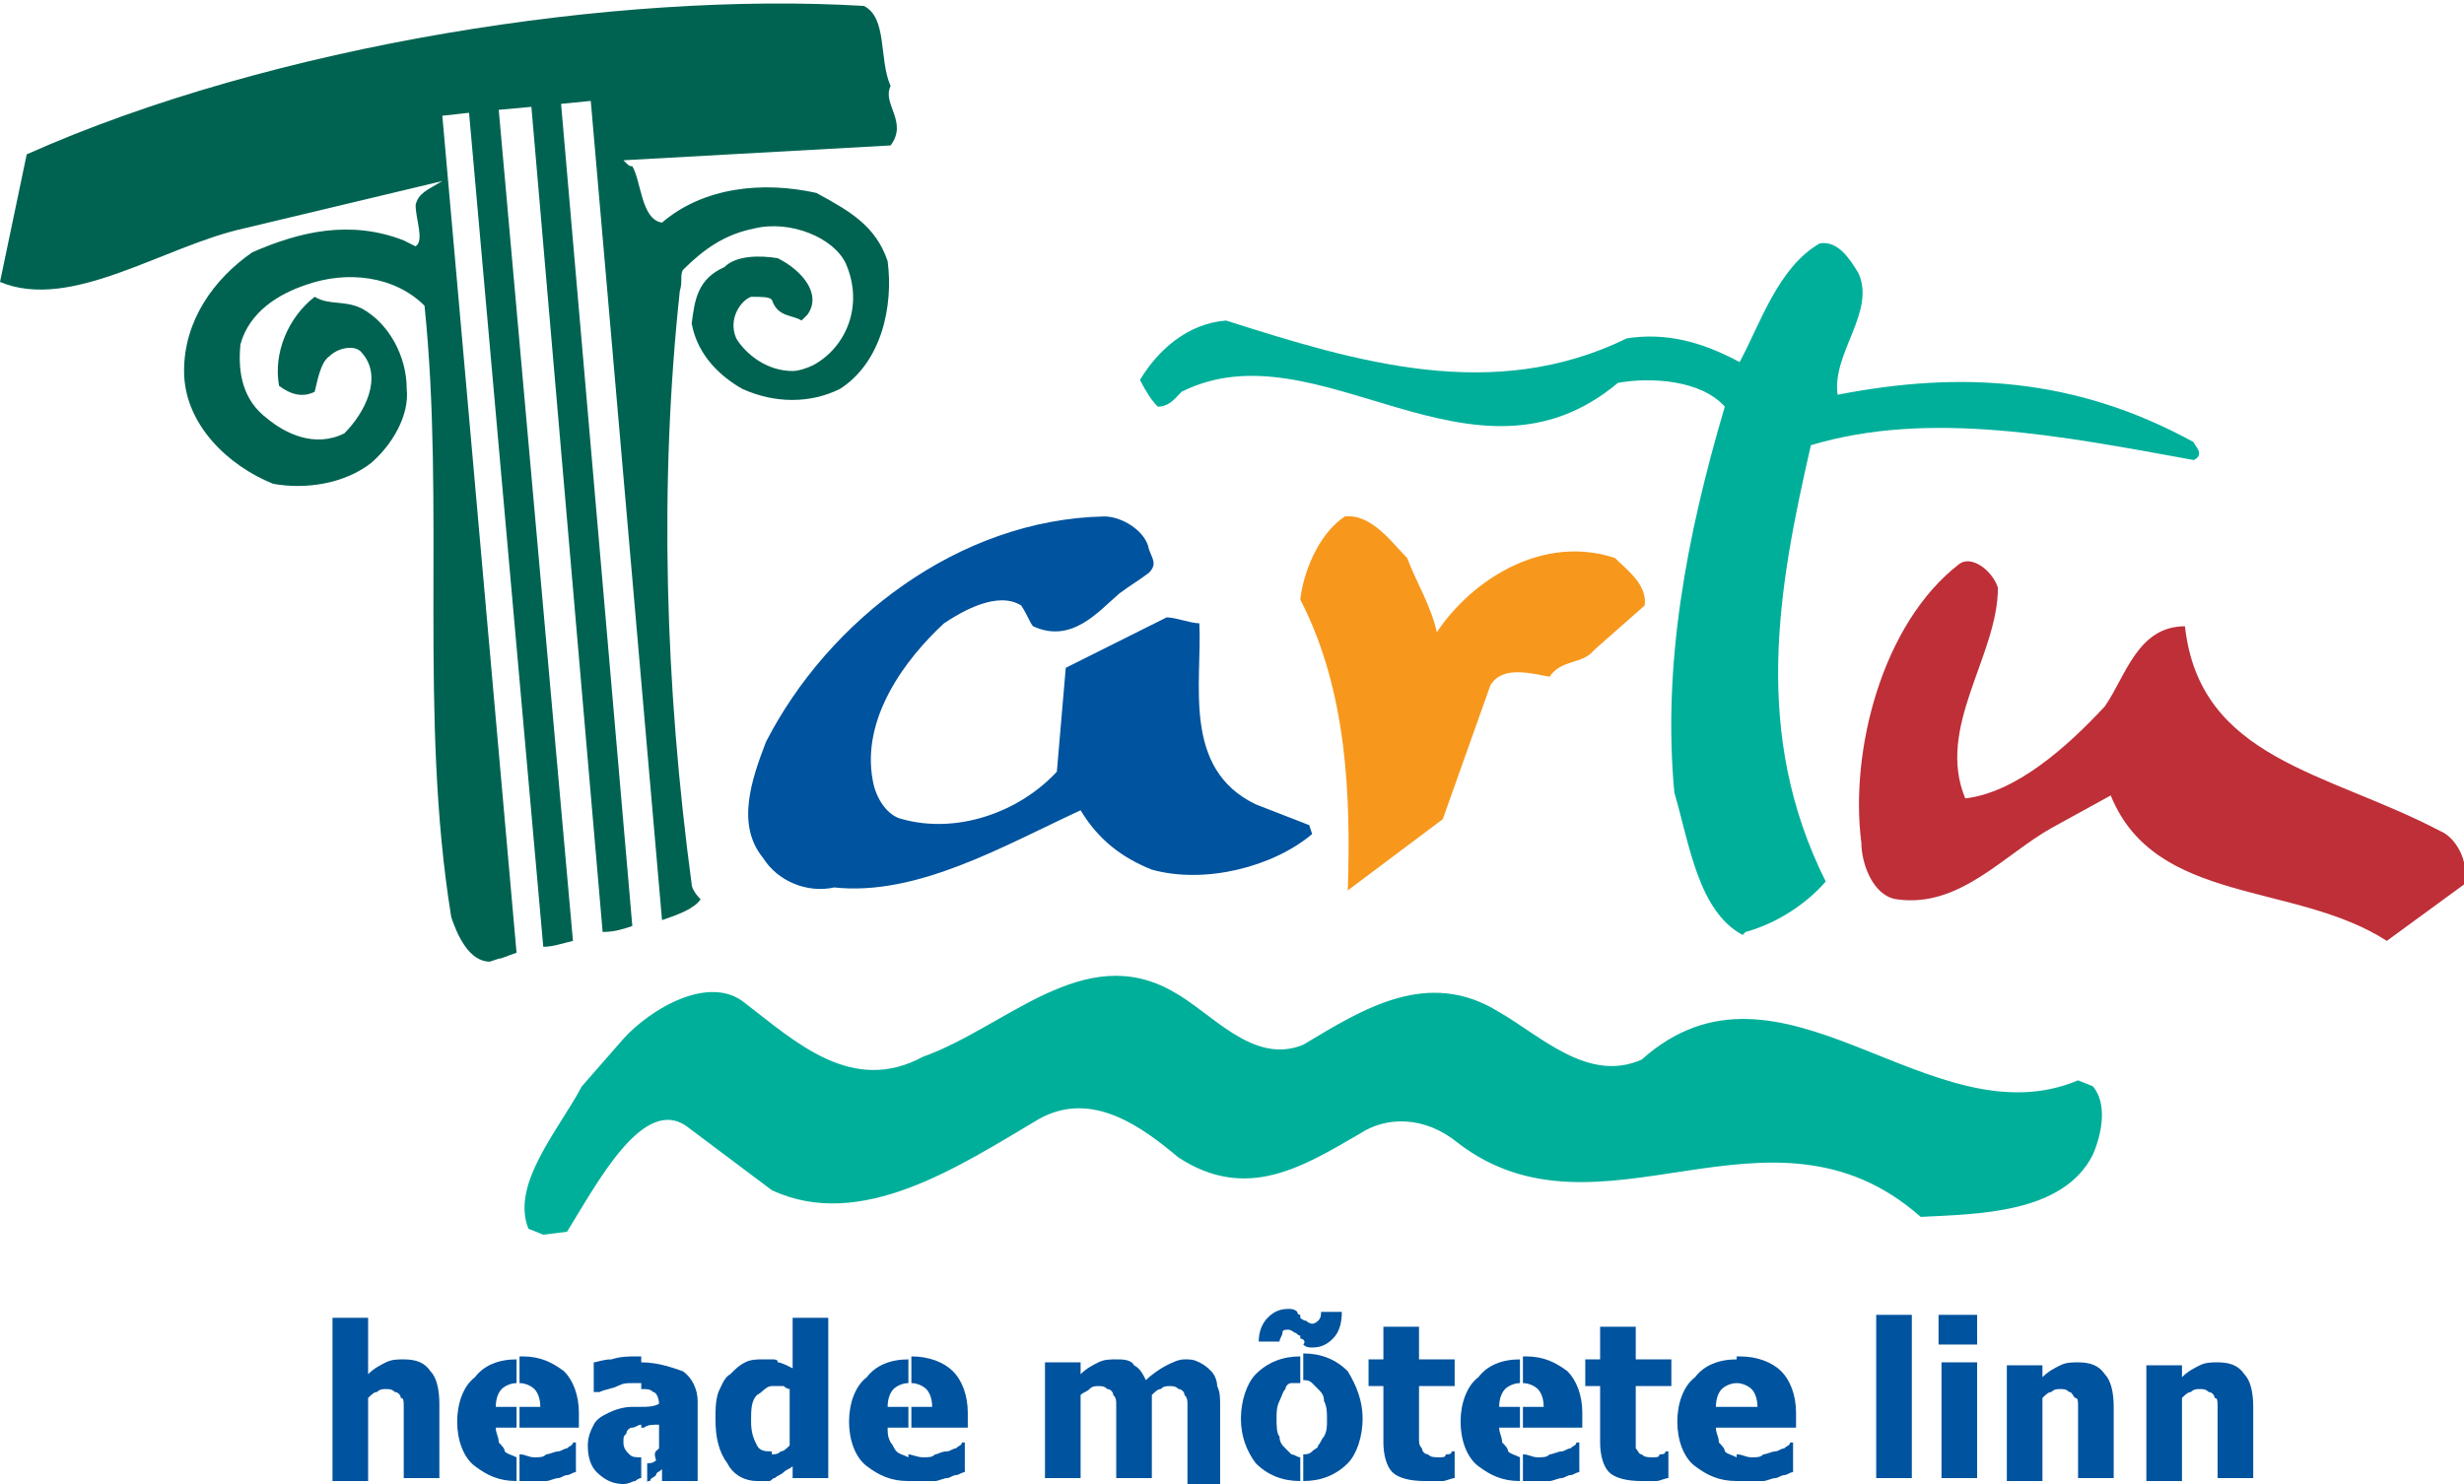 <?xml version="1.0" encoding="utf-8"?>
<!-- Generator: Adobe Illustrator 24.2.0, SVG Export Plug-In . SVG Version: 6.00 Build 0)  -->
<svg version="1.1" id="Layer_1" xmlns="http://www.w3.org/2000/svg" xmlns:xlink="http://www.w3.org/1999/xlink" x="0px" y="0px"
	 viewBox="0 0 83 50" style="enable-background:new 0 0 83 50;" xml:space="preserve">
<style type="text/css">
	.st0{fill:#BE2F38;}
	.st1{fill:#00539E;}
	.st2{fill:#00AF9A;}
	.st3{fill:#F7981D;}
	.st4{fill:#006351;}
</style>
<g>
	<path class="st0" d="M80.4,31.7c-3.1-2-7.8-1.2-9.3-4.9l-2,1.1c-1.6,0.9-3.1,2.7-5.2,2.4c-0.8-0.1-1.2-1.2-1.2-1.9
		c-0.4-3.1,0.7-7.4,3.3-9.4c0.4-0.3,1.1,0.2,1.3,0.8c0,2.3-2.1,4.7-1.1,7.1c1.7-0.2,3.4-1.7,4.7-3.1c0.7-1,1.1-2.7,2.7-2.7
		c0.5,4.5,4.8,4.9,8.6,6.9c0.5,0.2,1,1,0.8,1.8L80.4,31.7"/>
	<path class="st1" d="M25.7,28.9c-0.9-1.1-0.4-2.6,0.1-3.9c2.1-4.1,6.5-7.5,11.4-7.6c0.6,0,1.4,0.5,1.5,1.1c0.1,0.3,0.3,0.5,0,0.8
		c-0.4,0.3-0.6,0.4-1,0.7c-0.7,0.6-1.6,1.7-2.9,1.1c-0.1-0.1-0.2-0.4-0.4-0.7c-0.8-0.5-2,0.2-2.6,0.6c-1.3,1.2-2.8,3.2-2.4,5.3
		c0.1,0.6,0.5,1.2,1,1.3c1.8,0.5,3.9-0.2,5.2-1.6l0.3-3.5l3.4-1.7c0.3,0,0.8,0.2,1.1,0.2c0.1,2-0.6,4.9,1.9,6.1l1.8,0.7l0.1,0.3
		c-1.3,1.1-3.6,1.7-5.4,1.2c-1-0.4-1.8-1-2.4-2c-2.6,1.2-5.5,2.9-8.3,2.6C27.2,30.1,26.2,29.7,25.7,28.9"/>
	<path class="st2" d="M58.7,31.5c-1.5-0.8-1.8-3.1-2.3-4.8c-0.4-4.3,0.4-8.6,1.7-13c-0.8-0.9-2.5-1-3.6-0.8
		c-4.9,4.1-10.1-2-14.7,0.3c-0.2,0.2-0.4,0.5-0.8,0.5c-0.2-0.2-0.4-0.5-0.6-0.9c0.6-1,1.6-1.9,2.9-2c4.4,1.4,9,2.8,13.5,0.6
		c1.3-0.2,2.5,0.1,3.8,0.8c0.7-1.3,1.3-3.2,2.7-4c0.6-0.1,1,0.5,1.3,1c0.6,1.3-0.9,2.7-0.7,4.1c4.1-0.8,8-0.6,12,1.6
		c0,0.1,0.4,0.4,0,0.6C69.5,14.7,65,13.8,61,15c-1.1,4.8-2,9.7,0.5,14.7c-0.6,0.7-1.6,1.4-2.7,1.7L58.7,31.5"/>
	<path class="st3" d="M45.4,30c0.1-3.1,0-6.7-1.6-9.8c0.1-0.9,0.6-2.2,1.5-2.8c0.9-0.1,1.6,0.9,2.1,1.4c0.3,0.8,0.8,1.6,1,2.5
		c1.2-1.8,3.6-3.3,6-2.5c0.4,0.4,1.1,0.9,1,1.6l-1.7,1.5c-0.4,0.5-1.1,0.3-1.5,0.9c-0.6-0.1-1.6-0.4-2,0.3l-1.6,4.5L45.4,30"/>
	<path class="st2" d="M18.3,41.6l-0.5-0.2c-0.6-1.5,1-3.3,1.8-4.8L21,35c0.9-1,2.9-2.2,4.1-1.2c1.7,1.3,3.6,3.1,6,1.8
		c2.8-1,5.4-3.9,8.4-2.2c1.3,0.7,2.7,2.5,4.4,1.8c2-1.2,4.2-2.6,6.6-1.1c1.4,0.8,3,2.4,4.8,1.6C60,31.5,65,38.5,70,36.4l0.5,0.2
		c0.5,0.6,0.3,1.6,0,2.3c-1,2-3.9,2-5.8,2.1c-5.1-4.5-10.8,1.2-15.6-2.5c-1.1-0.9-2.4-0.9-3.3-0.3c-1.9,1.1-3.8,2.3-6.1,0.8
		c-1.2-1-2.9-2.3-4.7-1.3c-2.7,1.6-6,3.8-9,2.4L23.2,38c-1.5-1.2-3.1,1.9-4.1,3.5L18.3,41.6"/>
	<path class="st1" d="M14.8,49.8h-1.2v-1.9c0-0.2,0-0.3,0-0.5c0-0.2,0-0.3-0.1-0.3c0-0.1-0.1-0.2-0.2-0.2c-0.1-0.1-0.2-0.1-0.3-0.1
		c-0.1,0-0.2,0-0.3,0.1c-0.1,0-0.2,0.1-0.3,0.2v2.8h-1.2v-5.5h1.2v1.9c0.2-0.2,0.4-0.3,0.6-0.4c0.2-0.1,0.4-0.1,0.6-0.1
		c0.4,0,0.7,0.1,0.9,0.4c0.2,0.2,0.3,0.6,0.3,1.1V49.8"/>
	<path class="st1" d="M17.4,49.9c-0.6,0-1-0.2-1.4-0.5c-0.4-0.3-0.6-0.9-0.6-1.5c0-0.6,0.2-1.2,0.6-1.5c0.3-0.4,0.8-0.6,1.4-0.6v0.8
		c-0.2,0-0.4,0.1-0.5,0.2c-0.1,0.1-0.2,0.3-0.2,0.6h0.7v0.7h-0.7c0,0.2,0.1,0.3,0.1,0.5c0.1,0.1,0.2,0.2,0.2,0.3
		c0.1,0.1,0.2,0.1,0.4,0.2V49.9 M17.4,45.7c0.1,0,0.1,0,0.2,0c0.6,0,1,0.2,1.4,0.5c0.3,0.3,0.5,0.8,0.5,1.4v0.5h-2v-0.7h0.7
		c0-0.3-0.1-0.5-0.2-0.6c-0.1-0.1-0.3-0.2-0.5-0.2c0,0,0,0,0,0V45.7z M17.8,49.9c-0.1,0-0.2,0-0.3,0V49c0.2,0,0.3,0.1,0.5,0.1
		c0.2,0,0.3,0,0.4-0.1c0.1,0,0.3-0.1,0.4-0.1c0.1,0,0.2-0.1,0.3-0.1c0.1-0.1,0.2-0.1,0.2-0.2h0.1v1c-0.1,0-0.2,0.1-0.3,0.1
		c-0.1,0-0.2,0.1-0.3,0.1c-0.1,0-0.3,0.1-0.4,0.1C18.1,49.9,18,49.9,17.8,49.9z"/>
	<path class="st1" d="M21.6,45.7v0.9c-0.1,0-0.2,0-0.3,0c-0.2,0-0.3,0-0.5,0.1c-0.2,0.1-0.4,0.1-0.6,0.2H20v-1
		c0.1,0,0.3-0.1,0.6-0.1c0.3-0.1,0.6-0.1,0.8-0.1C21.5,45.7,21.6,45.7,21.6,45.7 M21.6,48c-0.1,0-0.2,0.1-0.3,0.1
		c-0.1,0-0.2,0.1-0.2,0.2C21,48.4,21,48.4,21,48.6c0,0.2,0.1,0.3,0.2,0.4c0.1,0.1,0.2,0.1,0.4,0.1h0v0.7c-0.1,0-0.2,0.1-0.2,0.1
		c-0.1,0-0.2,0.1-0.4,0.1c-0.3,0-0.6-0.1-0.9-0.4c-0.2-0.2-0.3-0.5-0.3-0.9c0-0.3,0.1-0.5,0.2-0.7c0.1-0.2,0.3-0.3,0.5-0.4
		c0.2-0.1,0.5-0.2,0.8-0.2c0.1,0,0.2,0,0.4,0V48z M22.2,48.8V48c-0.2,0-0.4,0-0.5,0.1c0,0-0.1,0-0.1,0v-0.7c0.2,0,0.4,0,0.6-0.1v0
		c0-0.2-0.1-0.4-0.2-0.4c-0.1-0.1-0.2-0.1-0.4-0.1v-0.9c0.6,0,1.1,0.2,1.4,0.3c0.3,0.2,0.5,0.6,0.5,1v2.7h-1.2v-0.4
		c-0.1,0.1-0.2,0.1-0.2,0.2c-0.1,0.1-0.2,0.1-0.2,0.2c-0.1,0-0.1,0-0.1,0.1v-0.7c0.1,0,0.2,0,0.3-0.1C22,48.9,22.1,48.9,22.2,48.8z"
		/>
	<path class="st1" d="M26,49.8c0,0-0.1,0-0.1,0.1c-0.1,0-0.2,0-0.4,0c-0.4,0-0.8-0.2-1-0.6c-0.3-0.4-0.4-0.9-0.4-1.5
		c0-0.3,0-0.6,0.1-0.9c0.1-0.2,0.2-0.5,0.4-0.6c0.2-0.2,0.3-0.3,0.5-0.4c0.2-0.1,0.4-0.1,0.6-0.1c0.1,0,0.2,0,0.3,0v0.9
		c-0.2,0-0.3,0.2-0.5,0.3c-0.2,0.2-0.2,0.5-0.2,0.9c0,0.4,0.1,0.6,0.2,0.8c0.1,0.2,0.3,0.2,0.5,0.2V49.8 M27.9,49.8h-1.2v-0.4
		c-0.1,0.1-0.2,0.1-0.3,0.2c-0.1,0.1-0.2,0.1-0.3,0.2c-0.1,0-0.1,0.1-0.2,0.1v-0.9c0,0,0.1,0,0.1,0c0.1,0,0.2,0,0.3-0.1
		c0.1,0,0.2-0.1,0.3-0.2v-1.9c-0.1,0-0.2-0.1-0.2-0.1c-0.1,0-0.2,0-0.2,0c-0.1,0-0.2,0-0.2,0v-0.9c0.1,0,0.2,0,0.2,0.1
		c0.1,0,0.3,0.1,0.5,0.2v-1.7h1.2V49.8z"/>
	<path class="st1" d="M30.6,49.9c-0.6,0-1-0.2-1.4-0.5c-0.4-0.3-0.6-0.9-0.6-1.5c0-0.6,0.2-1.2,0.6-1.5c0.3-0.4,0.8-0.6,1.4-0.6v0.8
		c-0.2,0-0.4,0.1-0.5,0.2c-0.1,0.1-0.2,0.3-0.2,0.6h0.7v0.7h-0.7c0,0.2,0,0.3,0.1,0.5c0.1,0.1,0.1,0.2,0.2,0.3
		c0.1,0.1,0.2,0.1,0.4,0.2V49.9 M30.6,45.7c0,0,0.1,0,0.1,0c0.6,0,1.1,0.2,1.4,0.5c0.3,0.3,0.5,0.8,0.5,1.4v0.5h-1.9v-0.7h0.7
		c0-0.3-0.1-0.5-0.2-0.6c-0.1-0.1-0.3-0.2-0.5-0.2h0V45.7z M30.9,49.9c-0.1,0-0.2,0-0.3,0V49c0.1,0,0.3,0.1,0.5,0.1
		c0.2,0,0.3,0,0.4-0.1c0.1,0,0.2-0.1,0.4-0.1c0.1,0,0.2-0.1,0.3-0.1c0.1-0.1,0.2-0.1,0.2-0.2h0.1v1c-0.1,0-0.2,0.1-0.3,0.1
		c-0.1,0-0.2,0.1-0.3,0.1c-0.1,0-0.3,0.1-0.4,0.1C31.3,49.9,31.1,49.9,30.9,49.9z"/>
	<path class="st1" d="M40,49.8v-2c0-0.2,0-0.3,0-0.5c0-0.1,0-0.2-0.1-0.3c0-0.1-0.1-0.2-0.2-0.2c-0.1-0.1-0.2-0.1-0.3-0.1
		c-0.1,0-0.2,0-0.3,0.1c-0.1,0-0.2,0.1-0.3,0.2v2.8h-1.2v-2c0-0.2,0-0.3,0-0.5c0-0.1,0-0.2-0.1-0.3c0-0.1-0.1-0.2-0.2-0.2
		c-0.1-0.1-0.2-0.1-0.3-0.1c-0.1,0-0.2,0-0.3,0.1c-0.1,0.1-0.2,0.1-0.3,0.2v2.8h-1.2v-3.9h1.2v0.4c0.2-0.2,0.4-0.3,0.6-0.4
		c0.2-0.1,0.4-0.1,0.6-0.1c0.2,0,0.5,0,0.6,0.2c0.2,0.1,0.3,0.3,0.4,0.5c0.2-0.2,0.5-0.4,0.7-0.5c0.2-0.1,0.4-0.2,0.6-0.2
		c0.2,0,0.3,0,0.5,0.1c0.2,0.1,0.3,0.2,0.4,0.3c0.1,0.1,0.2,0.3,0.2,0.5c0.1,0.2,0.1,0.4,0.1,0.7v2.6H40"/>
	<path class="st1" d="M43.8,44.3v0.7c0,0,0,0,0,0c-0.1,0-0.1-0.1-0.2-0.1c-0.1-0.1-0.2-0.1-0.2-0.1c-0.1,0-0.2,0-0.2,0.1
		c0,0.1-0.1,0.2-0.1,0.3h-0.7c0-0.3,0.1-0.6,0.3-0.8c0.2-0.2,0.4-0.3,0.7-0.3c0.1,0,0.2,0,0.3,0.1C43.7,44.3,43.8,44.3,43.8,44.3
		 M43.8,49.9c-0.6,0-1.1-0.2-1.5-0.6c-0.3-0.4-0.5-0.9-0.5-1.5c0-0.6,0.2-1.2,0.5-1.5c0.4-0.4,0.9-0.6,1.5-0.6v0.9
		c-0.1,0-0.2,0-0.3,0c-0.1,0-0.2,0.1-0.2,0.2c-0.1,0.1-0.1,0.2-0.2,0.4c-0.1,0.2-0.1,0.4-0.1,0.6c0,0.2,0,0.5,0.1,0.6
		c0,0.2,0.1,0.3,0.2,0.4c0.1,0.1,0.2,0.2,0.2,0.2c0.1,0,0.2,0.1,0.3,0.1V49.9z M43.8,45.1v-0.7h0c0.1,0.1,0.2,0.1,0.2,0.1
		c0.1,0.1,0.2,0.1,0.2,0.1c0.1,0,0.2-0.1,0.2-0.1c0.1-0.1,0.1-0.2,0.1-0.3h0.7c0,0.4-0.1,0.7-0.3,0.9c-0.2,0.2-0.4,0.3-0.7,0.3
		c-0.1,0-0.2,0-0.3-0.1C44,45.2,43.9,45.1,43.8,45.1z M45.9,47.8c0,0.6-0.2,1.2-0.5,1.5c-0.4,0.4-0.9,0.6-1.5,0.6v-0.9
		c0.1,0,0.2,0,0.3-0.1c0.1-0.1,0.2-0.1,0.2-0.2c0.1-0.1,0.1-0.2,0.2-0.3c0.1-0.2,0.1-0.3,0.1-0.6c0-0.2,0-0.4-0.1-0.6
		c0-0.2-0.1-0.3-0.2-0.4c-0.1-0.1-0.2-0.2-0.2-0.2c-0.1-0.1-0.2-0.1-0.3-0.1v-0.9c0.6,0,1.1,0.2,1.5,0.6
		C45.7,46.7,45.9,47.2,45.9,47.8z"/>
	<path class="st1" d="M48,49.9c-0.5,0-0.9-0.1-1.1-0.3c-0.2-0.2-0.3-0.6-0.3-1v-1.9h-0.5v-0.9h0.5v-1.1h1.2v1.1H49v0.9h-1.2v1.4
		c0,0.2,0,0.3,0,0.4c0,0.1,0,0.2,0.1,0.3c0,0.1,0.1,0.2,0.2,0.2c0.1,0.1,0.2,0.1,0.4,0.1c0.1,0,0.2,0,0.2-0.1c0.1,0,0.2,0,0.2-0.1
		H49v0.9c-0.1,0-0.3,0.1-0.4,0.1C48.4,49.9,48.3,49.9,48,49.9"/>
	<path class="st1" d="M51.2,49.9c-0.6,0-1-0.2-1.4-0.5c-0.4-0.3-0.6-0.9-0.6-1.5c0-0.6,0.2-1.2,0.6-1.5c0.3-0.4,0.8-0.6,1.4-0.6v0.8
		c-0.2,0-0.4,0.1-0.5,0.2c-0.1,0.1-0.2,0.3-0.2,0.6h0.7v0.7h-0.7c0,0.2,0.1,0.3,0.1,0.5c0.1,0.1,0.2,0.2,0.2,0.3
		c0.1,0.1,0.2,0.1,0.4,0.2V49.9 M51.2,45.7c0.1,0,0.1,0,0.2,0c0.6,0,1,0.2,1.4,0.5c0.3,0.3,0.5,0.8,0.5,1.4v0.5h-2v-0.7H52
		c0-0.3-0.1-0.5-0.2-0.6c-0.1-0.1-0.3-0.2-0.5-0.2c0,0,0,0,0,0V45.7z M51.6,49.9c-0.1,0-0.2,0-0.3,0V49c0.2,0,0.3,0.1,0.5,0.1
		c0.2,0,0.3,0,0.4-0.1c0.1,0,0.3-0.1,0.4-0.1c0.1,0,0.2-0.1,0.3-0.1c0.1-0.1,0.2-0.1,0.2-0.2h0.1v1c-0.1,0-0.2,0.1-0.3,0.1
		c-0.1,0-0.2,0.1-0.3,0.1c-0.1,0-0.3,0.1-0.4,0.1C51.9,49.9,51.8,49.9,51.6,49.9z"/>
	<path class="st1" d="M55.3,49.9c-0.5,0-0.9-0.1-1.1-0.3c-0.2-0.2-0.3-0.6-0.3-1v-1.9h-0.5v-0.9h0.5v-1.1h1.2v1.1h1.2v0.9h-1.2v1.4
		c0,0.2,0,0.3,0,0.4c0,0.1,0,0.2,0,0.3c0.1,0.1,0.1,0.2,0.2,0.2c0.1,0.1,0.2,0.1,0.4,0.1c0.1,0,0.2,0,0.2-0.1c0.1,0,0.2,0,0.2-0.1
		h0.1v0.9c-0.1,0-0.3,0.1-0.4,0.1C55.7,49.9,55.5,49.9,55.3,49.9"/>
	<path class="st1" d="M58.5,49.9c-0.6,0-1-0.2-1.4-0.5c-0.4-0.3-0.6-0.9-0.6-1.5c0-0.6,0.2-1.2,0.6-1.5c0.3-0.4,0.8-0.6,1.4-0.6v0.8
		c-0.2,0-0.4,0.1-0.5,0.2c-0.1,0.1-0.2,0.3-0.2,0.6h0.7v0.7h-0.7c0,0.2,0.1,0.3,0.1,0.5c0.1,0.1,0.2,0.2,0.2,0.3
		c0.1,0.1,0.2,0.1,0.4,0.2V49.9 M58.5,45.7c0.1,0,0.1,0,0.1,0c0.6,0,1.1,0.2,1.4,0.5c0.3,0.3,0.5,0.8,0.5,1.4v0.5h-2v-0.7h0.7
		c0-0.3-0.1-0.5-0.2-0.6c-0.1-0.1-0.3-0.2-0.5-0.2c0,0,0,0,0,0V45.7z M58.8,49.9c-0.1,0-0.2,0-0.3,0V49c0.2,0,0.3,0.1,0.5,0.1
		c0.2,0,0.3,0,0.4-0.1c0.1,0,0.3-0.1,0.4-0.1c0.1,0,0.2-0.1,0.3-0.1c0.1-0.1,0.2-0.1,0.2-0.2h0.1v1c-0.1,0-0.2,0.1-0.3,0.1
		c-0.1,0-0.2,0.1-0.3,0.1c-0.1,0-0.3,0.1-0.4,0.1C59.2,49.9,59.1,49.9,58.8,49.9z"/>
	<rect x="63.2" y="44.3" class="st1" width="1.2" height="5.5"/>
	<path class="st1" d="M66.6,45.3h-1.3v-1h1.3V45.3 M66.6,49.8h-1.2v-3.9h1.2V49.8z"/>
	<path class="st1" d="M71.3,49.8H70v-1.9c0-0.2,0-0.3,0-0.5c0-0.2,0-0.3-0.1-0.3c-0.1-0.1-0.1-0.2-0.2-0.2c-0.1-0.1-0.2-0.1-0.3-0.1
		c-0.1,0-0.2,0-0.3,0.1c-0.1,0-0.2,0.1-0.3,0.2v2.8h-1.2v-3.9h1.2v0.4c0.2-0.2,0.4-0.3,0.6-0.4c0.2-0.1,0.4-0.1,0.6-0.1
		c0.4,0,0.7,0.1,0.9,0.4c0.2,0.2,0.3,0.6,0.3,1.1V49.8"/>
	<path class="st1" d="M75.9,49.8h-1.2v-1.9c0-0.2,0-0.3,0-0.5c0-0.2,0-0.3-0.1-0.3c0-0.1-0.1-0.2-0.2-0.2c-0.1-0.1-0.2-0.1-0.3-0.1
		c-0.1,0-0.2,0-0.3,0.1c-0.1,0-0.2,0.1-0.3,0.2v2.8h-1.2v-3.9h1.2v0.4c0.2-0.2,0.4-0.3,0.6-0.4c0.2-0.1,0.4-0.1,0.6-0.1
		c0.4,0,0.7,0.1,0.9,0.4c0.2,0.2,0.3,0.6,0.3,1.1V49.8"/>
	<path class="st4" d="M16.5,32.4c-0.7,0-1.1-0.9-1.3-1.5c-1.1-6.8-0.2-13.8-0.9-20.6c-1-1-2.6-1.2-4-0.7c-0.9,0.3-1.9,0.9-2.2,2
		c-0.1,1,0.1,1.9,0.9,2.5c0.6,0.5,1.6,1,2.6,0.5c0.7-0.7,1.3-1.9,0.6-2.7c-0.2-0.3-0.8-0.2-1.1,0.1c-0.3,0.2-0.4,0.8-0.5,1.2
		c-0.4,0.2-0.8,0.1-1.2-0.2c-0.2-1.1,0.3-2.3,1.2-3c0.5,0.3,1,0.1,1.6,0.4c0.9,0.5,1.5,1.6,1.5,2.7c0.1,0.9-0.5,1.9-1.2,2.5
		c-0.9,0.7-2.2,0.9-3.3,0.7c-1.5-0.6-3-2-3-3.8c0-1.7,1-3.1,2.3-4c1.6-0.7,3.3-1.1,5.1-0.4l0.4,0.2c0.3-0.2,0-0.9,0-1.4
		c0.1-0.4,0.4-0.5,0.9-0.8L8.2,7.7C5.5,8.3,2.4,10.5,0,9.5l0.9-4.3c8.3-3.7,19.9-5.5,28.2-5C29.9,0.6,29.6,2,30,2.9
		c-0.3,0.6,0.6,1.2,0,2l-9,0.5c0.2,0.2,0.2,0.2,0.3,0.2c0.3,0.5,0.3,1.8,1,1.9c1.4-1.2,3.4-1.4,5.2-1c1.1,0.6,2,1.1,2.4,2.3
		c0.2,1.5-0.2,3.4-1.6,4.3c-1,0.5-2.2,0.5-3.3,0c-0.7-0.4-1.5-1.1-1.7-2.2c0.1-0.8,0.2-1.5,1.1-1.9c0.4-0.4,1.2-0.4,1.8-0.3
		c0.8,0.4,1.5,1.2,1,1.9l-0.2,0.2c-0.3-0.2-0.8-0.1-1-0.7C25.9,10,25.7,10,25.3,10c-0.3,0.1-0.8,0.7-0.5,1.4c0.3,0.5,1,1.1,1.9,1.1
		c0.2,0,0.5-0.1,0.7-0.2c1.1-0.6,1.7-2,1.1-3.4c-0.4-0.9-1.9-1.5-3.1-1.2c-1,0.2-1.7,0.7-2.4,1.4c-0.1,0.2,0,0.4-0.1,0.7
		c-0.7,6.5-0.5,13.3,0.4,20c0,0.1,0.1,0.3,0.3,0.5c-0.2,0.3-0.7,0.5-1.3,0.7L19.9,3.4l-1,0.1l2.4,27.7c-0.3,0.1-0.6,0.2-1,0.2
		L17.9,3.6l-1.1,0.1l2.5,28c-0.4,0.1-0.7,0.2-1,0.2L15.8,3.8l-0.9,0.1l2.5,28.2c-0.3,0.1-0.5,0.2-0.6,0.2L16.5,32.4"/>
</g>
</svg>
